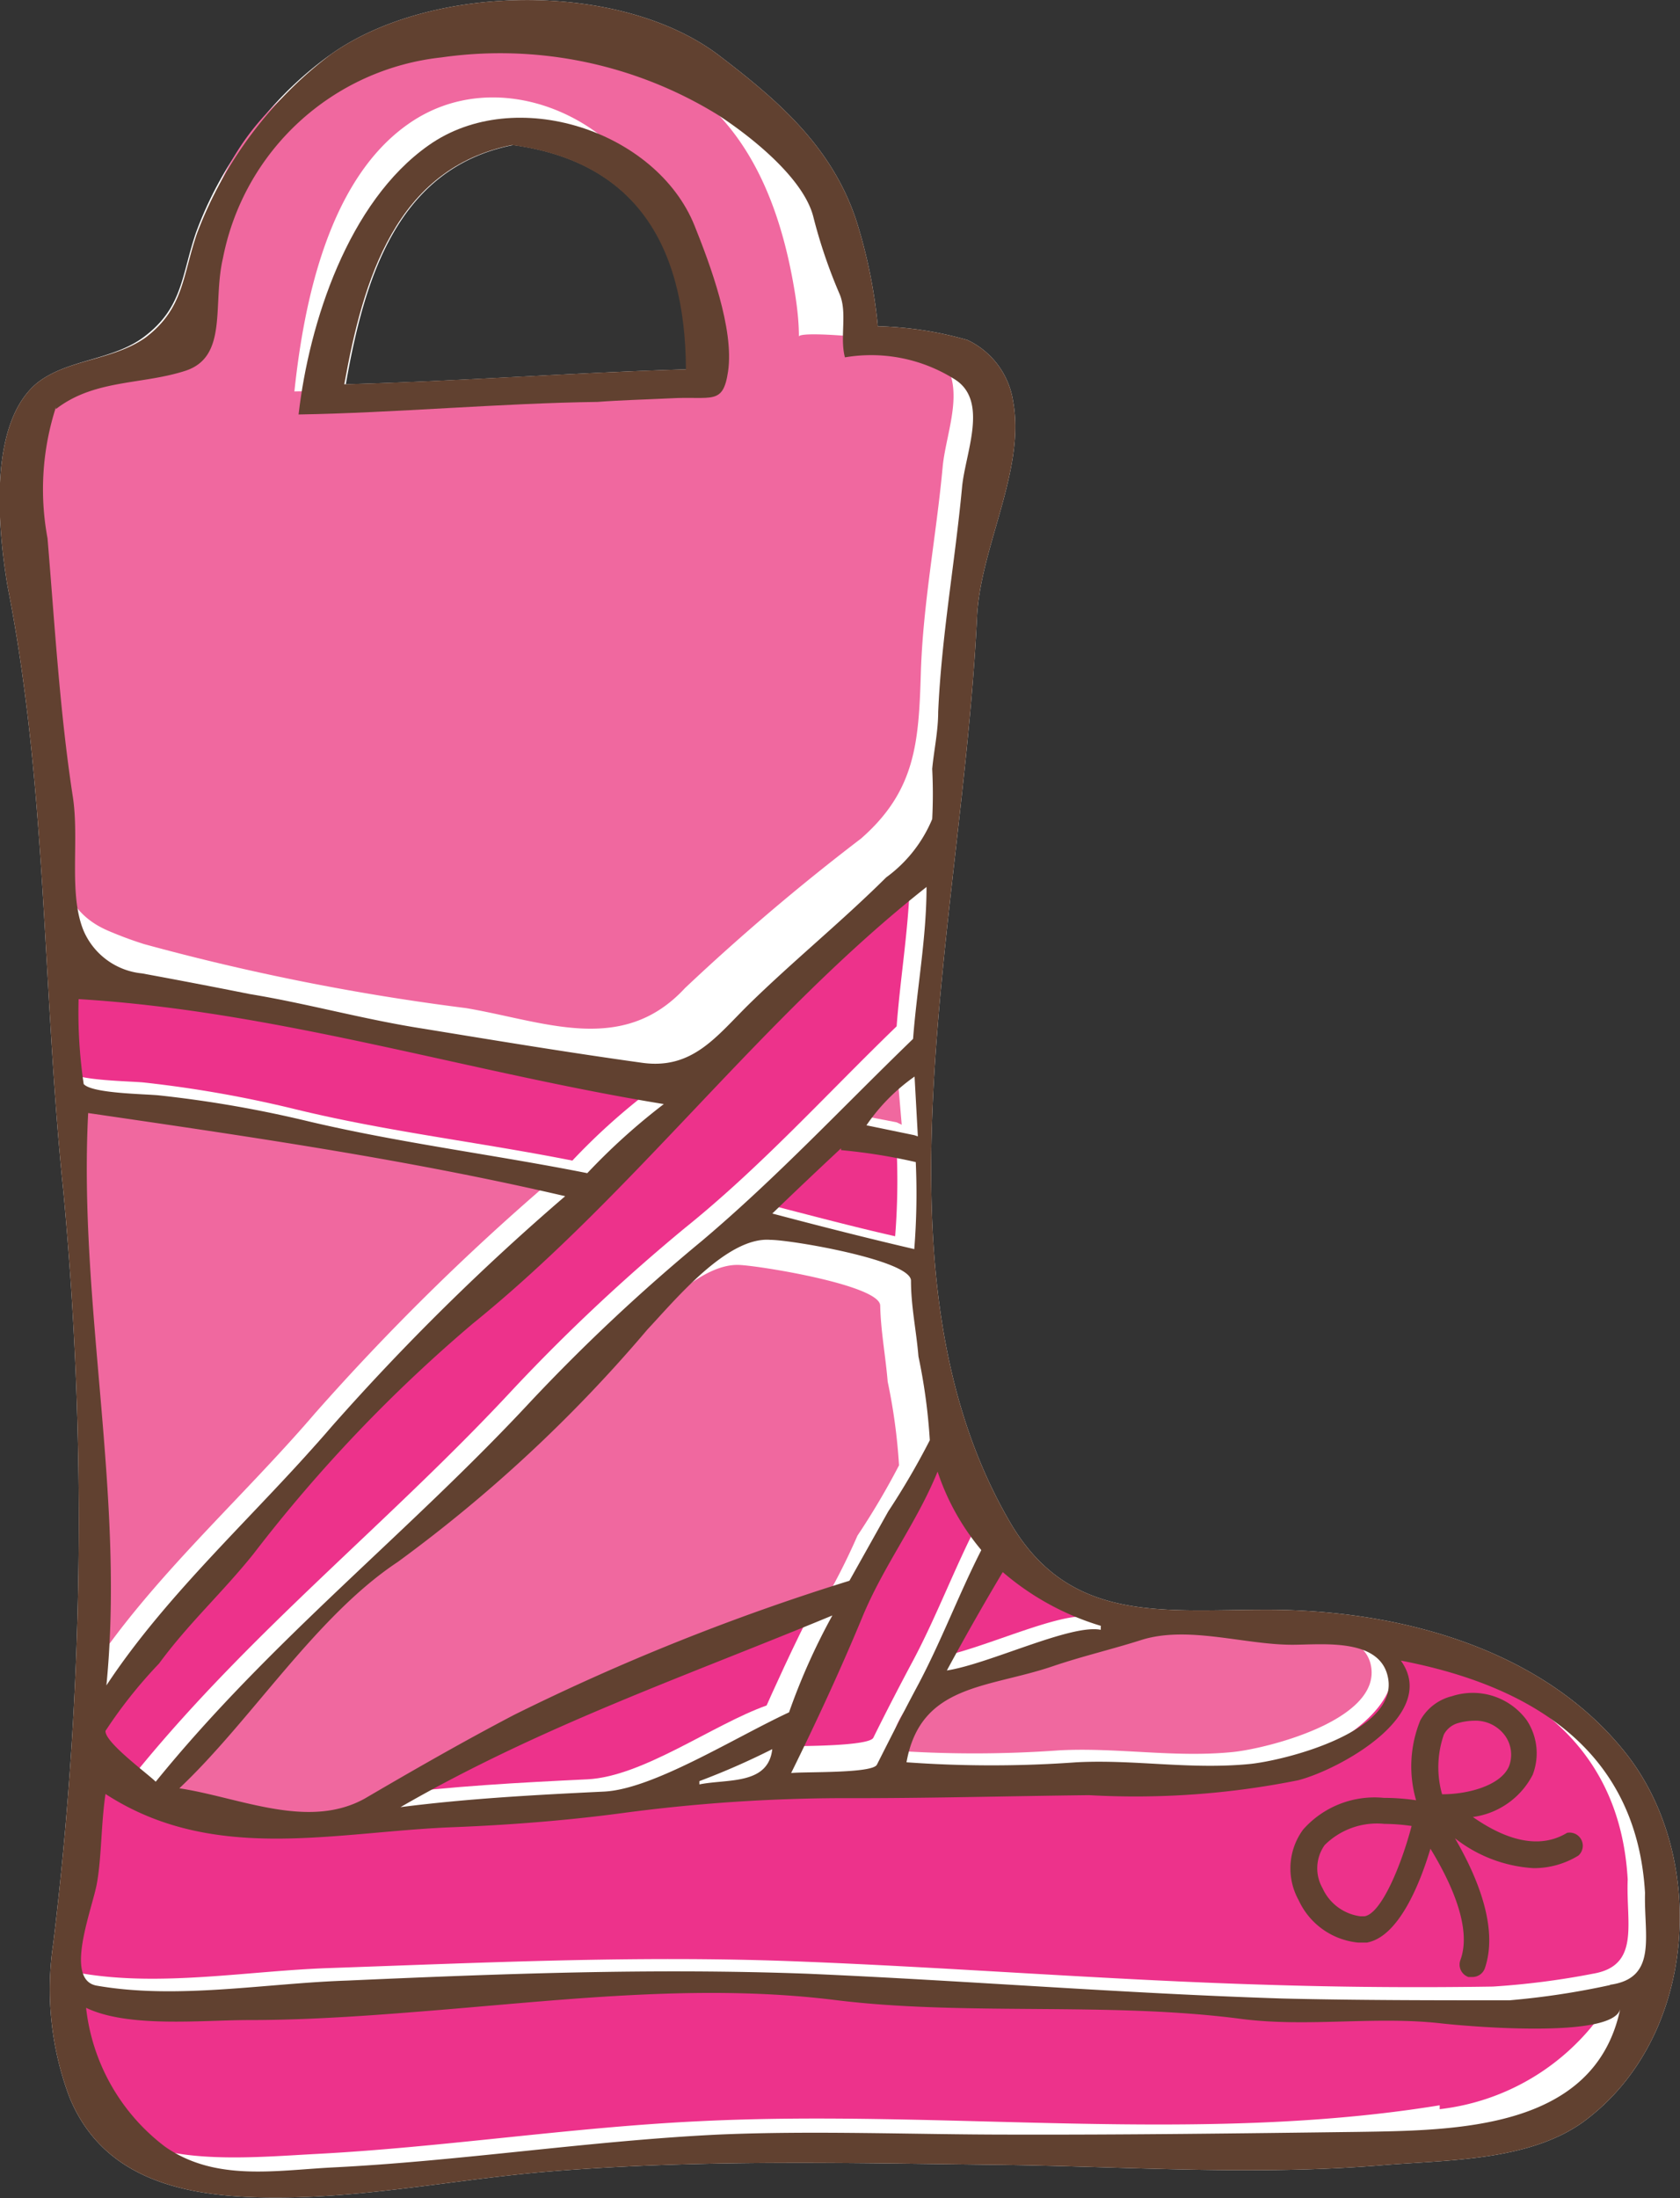<svg id="Boots" xmlns="http://www.w3.org/2000/svg" viewBox="0 0 56.21 73.5"><rect x="0" y="0" width="56.21" height="73.5" fill="#333333" stroke="none"/><defs><style>.cls-1{fill:#614130;}.cls-2{fill:#fff;}.cls-3{fill:#ed328b;}.cls-4{fill:#f0689f;}</style></defs><title>emerson_boots</title><g id="Emerson"><g id="fill"><path class="cls-1" d="M30,34.29l0,0v0Z" transform="translate(0 0)"/><path class="cls-1" d="M19.08,38.8l0,0,0.06,0h0Z" transform="translate(0 0)"/><path class="cls-2" d="M54.36,58.58c-2.82-3.52-7.69-4.76-12-4.75-3.48,0-6.57.46-8.55-2.9-4.9-8.36-1.61-20.1-1.12-30.31,0.11-2.31,1.62-4.9,1.21-7.18a2.72,2.72,0,0,0-1.53-2.07,11.89,11.89,0,0,0-3-.46,17,17,0,0,0-.73-3.57C27.81,4.87,26,3.33,24,1.81c-3.31-2.46-9.58-2.36-12.92,0A11.77,11.77,0,0,0,8.71,4.05c-0.16.19-.31,0.39-0.46,0.6A12.48,12.48,0,0,0,6.56,7.77c-0.49,1.43-.44,2.5-1.71,3.47C3.79,12.06,2.27,12,1.25,12.8c-1.61,1.32-1.35,4.68-1,6.79C1.58,26.31,1.41,33,2.12,39.84A117.5,117.5,0,0,1,1.78,65a10.25,10.25,0,0,0,.54,5.12c1.24,3.05,4.43,3.42,7.43,3.36,2.84-.05,5.82-0.64,8.68-0.87,4.92-.4,9.92-0.28,14.87-0.22,4.38,0.05,8.73.38,13.11,0,2.24-.17,5-0.15,6.78-1.6C56.83,67.91,57.11,62,54.36,58.58ZM23,12.35c-3.81.11-7.62,0.4-11.43,0.5,0.62-3.52,1.71-7.23,5.6-8h0C21.12,5.39,22.94,8,23,12.35Z" transform="translate(0 0)"/><path class="cls-3" d="M2.28,36.79h0.1s0-.06,0-0.1Z" transform="translate(0 0)"/><path class="cls-3" d="M25.27,58.07a24.62,24.62,0,0,1-2.42,1.08l0,0.11C23.77,59.1,25.14,59.29,25.27,58.07Z" transform="translate(0 0)"/><path class="cls-3" d="M27.29,53.61c-4.93,2-9.75,3.7-14.45,6.41,2.27-.29,4.52-0.41,6.81-0.52,1.86-.09,4.2-1.83,6-2.47C25.66,57,26.67,54.74,27.29,53.61Z" transform="translate(0 0)"/><path class="cls-4" d="M29.76,58.53a39.41,39.41,0,0,0,5.69,0c1.94-.1,3.82.25,5.77,0.06,1.15-.11,5-1.07,4.65-2.89-0.31-1.6-3.51-1-4.51-1V54.53c-1.29.41-2.47-.49-3.71-0.1-1,.32-2,0.55-3,0.89C32.47,56.06,30.22,55.91,29.76,58.53Z" transform="translate(0 0)"/><path class="cls-3" d="M30,34.29l0,0v0Z" transform="translate(0 0)"/><path class="cls-4" d="M3,55.92c2.06-3.14,5.08-5.79,7.54-8.66a79.65,79.65,0,0,1,7.81-7.7c-5.28-1.27-10.62-2.08-16-2.82C2.09,43.12,3.67,49.56,3,55.92Z" transform="translate(0 0)"/><path class="cls-3" d="M4.64,59.16c3.84-4.69,8.47-8.33,12.55-12.73a62.35,62.35,0,0,1,5.73-5.37C25.48,39,27.64,36.6,30,34.32c0.13-1.71.42-3.36,0.45-5.08-5.55,4.3-9.77,10.2-15.23,14.59a50,50,0,0,0-7.33,7.69c-1,1.29-2.22,2.32-3.17,3.68A15.82,15.82,0,0,0,3,57.46C2.93,57.83,4.36,58.89,4.64,59.16Z" transform="translate(0 0)"/><path class="cls-3" d="M28.73,53.18c-0.72,1.74-1.54,3.53-2.38,5.21,0.45,0,2.73,0,2.87-.28,0.43-.87.88-1.74,1.34-2.6,0.78-1.47,1.39-3.1,2.15-4.57a8,8,0,0,1-1.46-2.64C30.55,50,29.44,51.46,28.73,53.18Z" transform="translate(0 0)"/><path class="cls-3" d="M36.48,54.07l0-.12a9,9,0,0,1-3.31-1.81c-0.65,1.09-1.27,2.18-1.87,3.29C32.75,55.21,35.46,53.87,36.48,54.07Z" transform="translate(0 0)"/><path class="cls-3" d="M32.26,51.39v0l0,0V51.39Z" transform="translate(0 0)"/><path class="cls-3" d="M4.83,36.2a39.35,39.35,0,0,1,5,.88c3.1,0.76,6.2,1.11,9.32,1.73a21.23,21.23,0,0,1,2.56-2.31C15.17,35.44,8.76,33.38,2.13,33a16.44,16.44,0,0,0,.17,2.84C2.58,36.14,4.37,36.15,4.83,36.2Z" transform="translate(0 0)"/><path class="cls-4" d="M4.82,31.57a77.55,77.55,0,0,0,10.77,2.14c2.61,0.44,5.23,1.6,7.33-.67a73.87,73.87,0,0,1,5.89-5c1.83-1.6,1.93-3.23,2-5.54s0.52-4.6.73-6.89c0.12-1.26.91-2.91-.3-3.87-0.43-.34-4.54-0.73-4.51-0.48,0-.47-0.05-0.92-0.12-1.38C26.19,7.21,25.24,4.53,23,2.93S16.94,0.79,14.12,1.2A8.36,8.36,0,0,0,6.81,7.91C6.45,9.43,7,11.19,5.55,11.67S2.5,12,1.21,13V12.9a8.91,8.91,0,0,0-.28,4.38c0.24,2.89.39,5.81,0.84,8.61,0.3,1.92-.34,4.29,1.84,5.23A12.59,12.59,0,0,0,4.82,31.57ZM13.67,4.14C16.6,2.09,20.71,3.85,22,7c0.51,1.28,1.42,3.18,1.21,4.6-0.17,1.15,0,.92-1.42,1-0.82,0-1.64.06-2.46,0.07-3.16,0-6.32.37-9.48,0.42C10.17,10.08,11,6,13.67,4.14Z" transform="translate(0 0)"/><path class="cls-3" d="M19.11,38.81h0l0,0Z" transform="translate(0 0)"/><path class="cls-3" d="M47.62,67.25c-2.22-.25-4.47.14-6.69-0.15-4.44-.58-9.09-0.08-13.58-0.63-8.32-1-17,1.71-25.24.22,0.26,2.13.36,4.11,2.63,5,1.61,0.66,4.09.43,5.79,0.34,4.27-.22,8.61-0.9,12.92-1.1,8.16-.4,16.63.79,24.72-0.53l0,0.13a7.74,7.74,0,0,0,5.89-3.94A14.89,14.89,0,0,1,47.62,67.25Z" transform="translate(0 0)"/><path class="cls-3" d="M54.46,62.85h0c-0.27-4.77-3.79-6.93-8.17-7.77,1.29,1.84-2.05,3.66-3.43,4a18,18,0,0,1-6,.43,48.23,48.23,0,0,0-6.46,0c-1.48,0-3.83.41-5.14,0.06-0.4.5-4.11,0.44-5.07,0.57-1.81.24-3.75,0.39-5.56,0.46s-3.38.46-5.09,0.43c-1.52,0-3.67-1.39-5-1-0.06-.51-1-0.79-1.5-1.08-0.15,1.22-.13,2.4-0.36,3.62-0.16.87-1.12,3.22,0,3.41,2.7,0.47,5.63-.08,8.37-0.17,5.17-.18,10.21-0.42,15.39-0.23,5.33,0.2,10.57.63,15.93,0.79,2.52,0.08,5.07.1,7.58,0.06A26.32,26.32,0,0,0,53.3,66C54.89,65.73,54.4,64.31,54.46,62.85Z" transform="translate(0 0)"/><path class="cls-4" d="M30,35.62a6.37,6.37,0,0,0-1.66,1.59L30,37.53l0.17,0.08Z" transform="translate(0 0)"/><path class="cls-4" d="M11.16,61c1.66-1,3.32-1.91,5-2.8A75.62,75.62,0,0,1,27.39,53.7l0.05,0.09a22.3,22.3,0,0,0,1.25-2.44A25,25,0,0,0,30.08,49a19.2,19.2,0,0,0-.38-2.8c-0.07-.86-0.23-1.67-0.25-2.54,0-.68-4-1.33-4.71-1.36-1.44-.07-3.17,2-4.11,3a39.77,39.77,0,0,1-7.79,6.83C10.09,54,7.37,58.37,5,60.65,7,61,9.32,62,11.16,61Z" transform="translate(0 0)"/><path class="cls-3" d="M30,38.43a18.78,18.78,0,0,0-2.5-.4l0-.06q-1.16,1.08-2.3,2.18c1.58,0.4,3.16.83,4.75,1.19A23.41,23.41,0,0,0,30,38.43Z" transform="translate(0 0)"/></g><g id="outline"><path class="cls-1" d="M22.43,13.32c1.39-.08,1.76.25,1.93-0.9,0.21-1.42-.61-3.6-1.12-4.87-1.27-3.17-6-4.74-8.9-2.69-2.69,1.89-4,5.94-4.35,9,3.16-.05,6.82-0.38,10-0.42C20.78,13.38,21.61,13.36,22.43,13.32ZM17.13,4.85h0c4,0.54,5.8,3.19,5.82,7.5-3.81.11-7.62,0.4-11.43,0.5C12.15,9.34,13.24,5.63,17.13,4.85Z" transform="translate(0 0)"/><path class="cls-1" d="M54.36,58.58c-2.82-3.52-7.69-4.76-12-4.75-3.48,0-6.57.46-8.55-2.9-4.9-8.36-1.61-20.1-1.12-30.31,0.11-2.31,1.62-4.9,1.21-7.18a2.72,2.72,0,0,0-1.53-2.07,11.89,11.89,0,0,0-3-.46,17,17,0,0,0-.73-3.57C27.81,4.87,26,3.33,24,1.81c-3.31-2.46-9.58-2.36-12.92,0a13.48,13.48,0,0,0-4.49,6c-0.49,1.43-.44,2.5-1.71,3.47C3.79,12.06,2.27,12,1.25,12.8c-1.61,1.32-1.35,4.68-1,6.79C1.58,26.31,1.41,33,2.12,39.84A117.5,117.5,0,0,1,1.78,65a10.25,10.25,0,0,0,.54,5.12c1.24,3.05,4.43,3.42,7.43,3.36,2.84-.05,5.82-0.64,8.68-0.87,4.92-.4,9.92-0.28,14.87-0.22,4.38,0.05,8.73.38,13.11,0,2.24-.17,5-0.15,6.78-1.6C56.83,67.91,57.11,62,54.36,58.58ZM43.24,55c1,0,2.94-.24,3.2,1.1,0.36,1.82-3.49,2.78-4.65,2.89-2,.19-3.83-0.16-5.77-0.06a39.41,39.41,0,0,1-5.69,0c0.47-2.62,2.71-2.47,4.89-3.21,1-.34,2-0.57,3-0.89C39.77,54.36,41.64,55,43.24,55Zm-6.41-.62,0,0.12c-1-.2-3.73,1.14-5.15,1.36,0.6-1.11,1.22-2.2,1.87-3.29A9,9,0,0,0,36.84,54.37Zm-4-2.54c-0.75,1.47-1.36,3.1-2.15,4.57-0.46.86-.9,1.73-1.34,2.6-0.15.3-2.43,0.23-2.87,0.28,0.83-1.68,1.66-3.47,2.38-5.21s1.82-3.15,2.52-4.87A8,8,0,0,0,32.83,51.83ZM20.21,59.91c-2.28.11-4.54,0.23-6.81,0.52,4.7-2.71,9.53-4.37,14.45-6.41a21.37,21.37,0,0,0-1.45,3.24C24.55,58.12,21.85,59.83,20.21,59.91Zm5.63-1.43c-0.13,1.22-1.5,1-2.44,1.19l0-.11A24.63,24.63,0,0,0,25.84,58.49ZM2.95,37.22C8.29,38,13.63,38.77,18.91,40a79.64,79.64,0,0,0-7.81,7.7c-2.46,2.87-5.47,5.52-7.54,8.66C4.19,50,2.62,43.6,2.95,37.22ZM5.32,55.63c1-1.36,2.14-2.39,3.17-3.68a50,50,0,0,1,7.33-7.69C21.27,39.85,25.49,34,31,29.66c0,1.71-.32,3.37-0.45,5.08C28.21,37,26,39.37,23.49,41.49a62.35,62.35,0,0,0-5.73,5.37c-4.08,4.39-8.72,8-12.55,12.72-0.27-.27-1.71-1.32-1.68-1.7A15.81,15.81,0,0,1,5.32,55.63ZM30.59,41.77C29,41.4,27.43,41,25.84,40.58q1.14-1.1,2.3-2.18l0,0.06a18.78,18.78,0,0,1,2.5.4A23.4,23.4,0,0,1,30.59,41.77Zm0-3.81-1.6-.33A6.37,6.37,0,0,1,30.6,36l0.11,2Zm-2.17,14.9a75.61,75.61,0,0,0-11.21,4.48c-1.7.89-3.36,1.84-5,2.8C10.31,61.2,8,60.1,6,59.8c2.41-2.27,4.56-5.75,7.31-7.57a48.24,48.24,0,0,0,8.35-7.77c0.94-1,2.67-3.11,4.11-3,0.7,0,4.69.68,4.71,1.36,0,0.87.18,1.68,0.25,2.54a19.18,19.18,0,0,1,.38,2.8,25,25,0,0,1-1.39,2.38ZM2.8,31.13c-0.52-1.25-.13-3.06-0.37-4.53C2,23.79,1.83,20.87,1.59,18a8.92,8.92,0,0,1,.28-4.38v0.06c1.29-1,2.88-.81,4.33-1.28s0.9-2.24,1.26-3.77a8.36,8.36,0,0,1,7.31-6.71A13.89,13.89,0,0,1,24,3.83c1.08,0.7,2.87,2.1,3.21,3.41a17.19,17.19,0,0,0,.88,2.59c0.27,0.63,0,1.44.18,2.12a5.24,5.24,0,0,1,3.65.72c1.18,0.71.38,2.46,0.27,3.61-0.23,2.47-.69,5-0.8,7.53,0,0.64-.14,1.27-0.2,1.9a16.56,16.56,0,0,1,0,1.68,4.6,4.6,0,0,1-1.54,1.95c-1.49,1.48-3.12,2.8-4.62,4.27-1.07,1.06-1.87,2.16-3.54,1.93-2.45-.34-4.87-0.74-7.32-1.14-2-.31-3.87-0.84-5.82-1.16C7.15,33,6,32.78,4.75,32.55A2.38,2.38,0,0,1,2.8,31.13Zm19.41,5.79a21.24,21.24,0,0,0-2.56,2.31c-3.12-.62-6.22-1-9.32-1.73a39.35,39.35,0,0,0-5-.87c-0.46-.05-2.25-0.06-2.53-0.38a16.44,16.44,0,0,1-.17-2.84C9.28,33.81,15.69,35.86,22.21,36.92ZM45.41,71.29c-3.88.05-7.76,0.1-11.64,0.09-3.24,0-6.51-.14-9.75,0-4.31.21-8.65,0.89-12.92,1.1-1.9.1-3.9,0.47-5.57-.69a6.76,6.76,0,0,1-2.65-4.65c1.41,0.68,3.88.41,5.44,0.41,2.18,0,4.36-.17,6.54-0.35,4.34-.36,8.73-0.86,13.08-0.32s9.14,0.05,13.58.63c2.22,0.29,4.47-.1,6.69.15,0.79,0.09,5.75.54,6-.48C53.36,71.22,48.73,71.24,45.41,71.29Zm8.46-4.91a26.34,26.34,0,0,1-3.37.51c-2.52,0-5.07,0-7.58-.06C37.57,66.66,32.33,66.23,27,66c-5.18-.19-10.22,0-15.39.23-2.74.09-5.67,0.64-8.37,0.17-1.11-.19-0.16-2.54,0-3.41s0.14-2,.29-3c3.62,2.35,7.68,1.26,11.65,1.11,1.81-.07,3.75-0.22,5.56-0.46a56.47,56.47,0,0,1,7.86-.51c2.62,0,5.21-.07,7.84-0.1a27.62,27.62,0,0,0,7-.5c1.38-.36,4.73-2.19,3.43-4,4.38,0.84,7.89,3,8.17,7.77h0C55,64.73,55.47,66.15,53.87,66.37Z" transform="translate(0 0)"/><path class="cls-1" d="M52.43,61.29c-1.12.68-2.39,0-3.15-.53a2.65,2.65,0,0,0,2-1.41,2,2,0,0,0-.2-1.83,2.24,2.24,0,0,0-2.5-.8,1.66,1.66,0,0,0-1.06.81,4.07,4.07,0,0,0-.14,2.67,7.46,7.46,0,0,0-1.08-.08,3.19,3.19,0,0,0-2.7,1.06,2.19,2.19,0,0,0-.15,2.36,2.45,2.45,0,0,0,2,1.42l0.28,0c1.06-.19,1.77-1.94,2.13-3.14,0.61,1,1.42,2.61,1,3.73a0.44,0.44,0,0,0,.27.56l0.14,0a0.44,0.44,0,0,0,.41-0.29c0.51-1.48-.42-3.35-1-4.35a4.7,4.7,0,0,0,2.63,1,2.84,2.84,0,0,0,1.5-.42A0.44,0.44,0,0,0,52.43,61.29Zm-6.78,2.79H45.52a1.62,1.62,0,0,1-1.27-.94,1.34,1.34,0,0,1,.07-1.44,2.48,2.48,0,0,1,2-.71,6.59,6.59,0,0,1,.91.07C46.88,62.39,46.21,64,45.65,64.08ZM48.25,60a3.32,3.32,0,0,1,.06-2,0.78,0.78,0,0,1,.51-0.39,2,2,0,0,1,.5-0.07,1.22,1.22,0,0,1,1.05.52,1.09,1.09,0,0,1,.12,1C50.23,59.69,49.16,60,48.25,60Z" transform="translate(0 0)"/></g></g></svg>